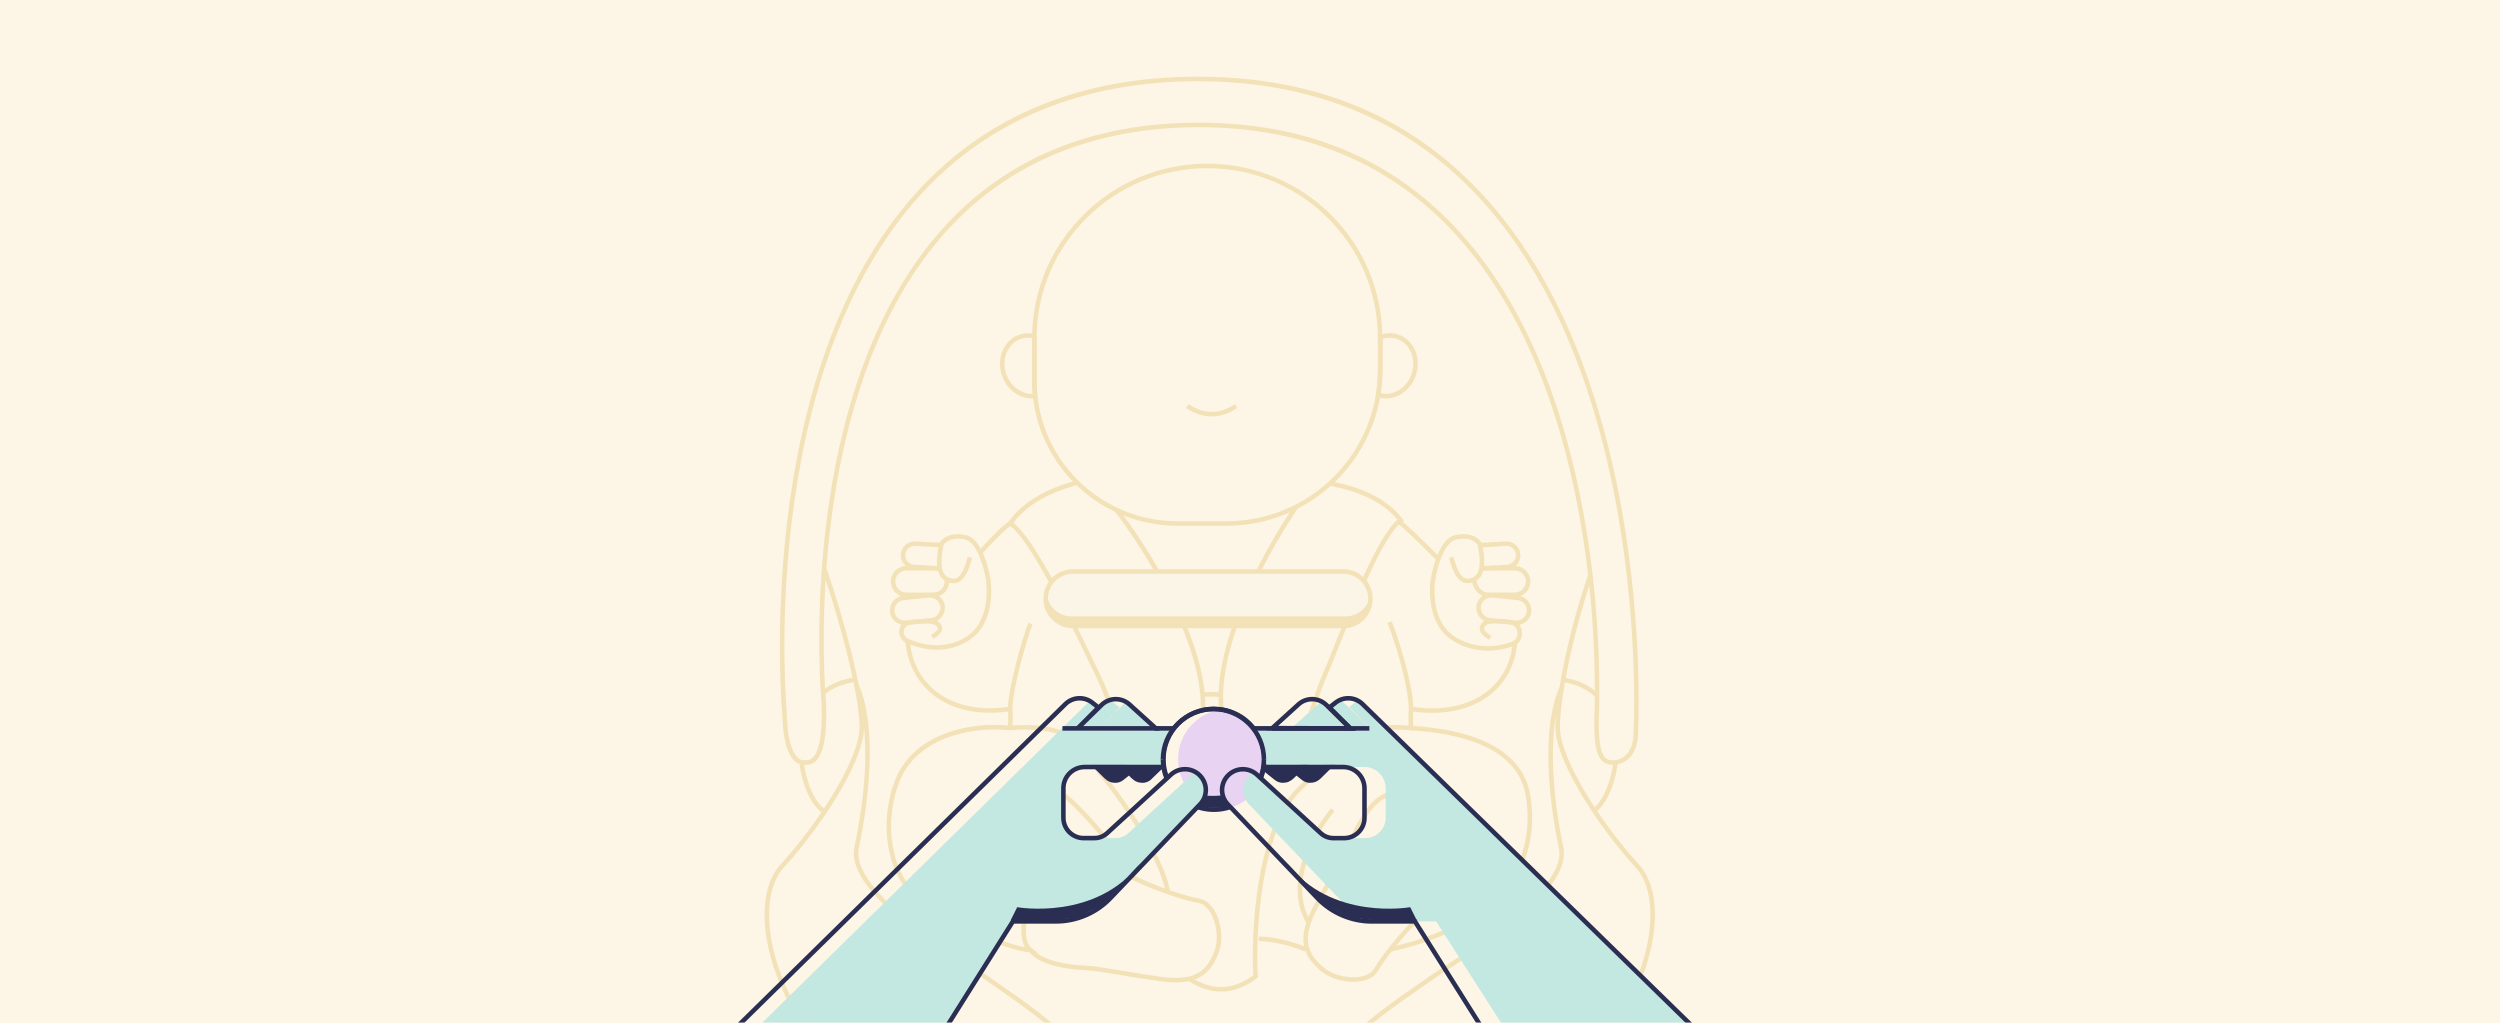 <svg width="1728" height="707" viewBox="0 0 1728 707" fill="none" xmlns="http://www.w3.org/2000/svg">
<rect width="1728" height="707" fill="#FDF6E6"/>
<mask id="mask0_1018_331" style="mask-type:alpha" maskUnits="userSpaceOnUse" x="0" y="0" width="1728" height="707">
<rect width="1728" height="707" fill="#FDF6E6"/>
</mask>
<g mask="url(#mask0_1018_331)">
<mask id="mask1_1018_331" style="mask-type:alpha" maskUnits="userSpaceOnUse" x="0" y="6" width="1728" height="718">
<rect y="6" width="1728" height="718" fill="#FDF6E6"/>
</mask>
<g mask="url(#mask1_1018_331)">
</g>
<g clip-path="url(#clip0_1018_331)">
<path d="M812.588 679.056C809.139 679.056 805.331 678.753 801.13 678.153C789.649 676.515 780.275 674.949 772.748 673.687C763.166 672.083 756.24 670.927 751.421 670.703C731.262 669.755 717.827 665.553 711.457 658.221C695.112 657.071 656.255 639.288 634.923 623.109C613.326 606.728 606.4 569.406 619.162 538.148C624.773 524.416 636.192 513.785 652.177 507.412C665.95 501.92 682.362 499.873 698.393 501.64L698.044 504.776C669.55 501.634 633.62 511.103 622.088 539.338C609.844 569.339 616.32 605.034 636.838 620.596C654.576 634.054 690.355 651.691 708.458 654.687C706.003 650.44 705.301 643.748 706.537 635.524C707.795 627.176 710.969 618.245 715.249 611.031C720.203 602.667 726.258 597.046 732.756 594.78C754.954 587.038 767.682 595.262 777.915 601.865C788.672 608.81 817.188 619.149 828.405 620.916C832.82 621.611 836.695 624.618 839.611 629.605C844.402 637.812 845.615 649.823 842.492 658.165C840.335 663.926 836.943 671.062 829.804 675.168C825.288 677.766 819.688 679.045 812.594 679.045L812.588 679.056ZM716.254 658.434C721.405 662.507 731.566 666.613 751.567 667.556C756.577 667.786 763.576 668.958 773.265 670.579C780.78 671.836 790.132 673.401 801.574 675.034C826.361 678.573 834.258 671.124 839.521 657.071C842.295 649.66 841.155 638.542 836.87 631.204C835.185 628.315 832.258 624.725 827.9 624.04C816.419 622.228 787.206 611.637 776.185 604.524C766.03 597.966 754.521 590.539 733.784 597.764C721.191 602.156 711.952 620.742 709.649 636C708.216 645.487 709.536 652.746 713.17 655.422L717.327 658.479L716.248 658.434H716.254Z" fill="#F3E2B8"/>
<path d="M1114.93 528.668C1114.65 528.668 1114.38 528.662 1114.11 528.645C1104.79 528.146 1101.61 519.759 1101.96 496.596L1102 494.117L1102.08 494.156C1102.5 482.819 1103.65 432.448 1094.16 371.481C1087.87 330.955 1078.18 293.745 1065.37 260.889C1049.39 219.875 1028.48 185.566 1003.22 158.908C958.591 111.819 899.828 87.944 828.562 87.944C757.295 87.944 697.752 111.903 654.761 159.16C631.035 185.24 611.865 218.63 597.784 258.398C586.499 290.262 578.439 326.271 573.833 365.416C565.976 432.128 570.946 485.517 570.997 486.05V486.145C571.783 507.552 569.492 520.556 563.998 525.908C560.898 528.926 557.595 528.724 555.82 528.617C555.584 528.6 555.371 528.589 555.191 528.589C552.001 528.589 541.537 526.171 540.812 495.071C540.61 492.894 535.381 434.423 543.941 361.635C549.046 318.26 557.977 278.352 570.486 243.01C586.146 198.771 607.489 161.606 633.928 132.542C681.94 79.759 747.168 53 827.815 53C908.461 53 972.79 79.647 1022.59 132.205C1050.72 161.881 1073.98 200.05 1091.74 245.641C1105.93 282.066 1116.66 323.292 1123.63 368.176C1135.49 444.565 1132.3 505.926 1132.26 506.537C1132.27 516.135 1128.79 521.465 1125.87 524.236C1122.86 527.08 1118.91 528.668 1114.92 528.668H1114.93ZM1105.11 497.124C1104.77 522.845 1109.26 525.229 1114.28 525.498C1117.68 525.678 1121.11 524.393 1123.7 521.947C1127.25 518.593 1129.12 513.23 1129.11 506.453C1129.15 505.757 1132.33 444.666 1120.51 368.592C1113.57 323.943 1102.9 282.952 1088.79 246.746C1071.18 201.554 1048.13 163.743 1020.3 134.37C971.116 82.468 906.354 56.153 827.815 56.153C749.275 56.153 683.653 82.564 636.276 134.645C610.129 163.39 588.999 200.185 573.48 244.009C561.044 279.121 552.169 318.793 547.086 361.922C538.431 435.416 543.901 494.235 543.958 494.818V494.93C544.514 519.002 551.276 525.425 555.186 525.425C555.422 525.425 555.697 525.442 556.006 525.459C557.556 525.554 559.685 525.683 561.785 523.641C565.049 520.461 568.75 511.401 567.84 486.297C567.661 484.389 562.898 431.259 570.682 365.114C575.316 325.727 583.427 289.482 594.79 257.383C609.012 217.199 628.401 183.44 652.418 157.04C696.033 109.093 755.296 84.78 828.562 84.78C901.827 84.78 960.27 108.992 1005.51 156.737C1031.06 183.698 1052.2 218.366 1068.33 259.778C1081.21 292.859 1090.96 330.305 1097.29 371.06C1108.06 440.425 1105.16 496.153 1105.12 496.709L1105.1 497.118L1105.11 497.124Z" fill="#F3E2B8"/>
<path d="M847.727 363.425H813.796C788.823 363.425 764.885 354.219 746.388 337.502C728.021 320.908 716.485 298.289 713.901 273.814C713.53 270.291 713.345 266.712 713.345 263.177V234.006C713.345 233.44 713.345 232.879 713.362 232.312C713.783 200.409 726.567 170.453 749.354 147.997C772.164 125.513 802.382 113.132 834.449 113.132C866.515 113.132 897.217 125.703 920.094 148.535C942.567 170.991 955.137 200.768 955.531 232.441H955.553L955.564 234.018V255.817C955.564 261.691 955.087 267.536 954.149 273.197C950.105 298.115 937.242 320.959 917.932 337.496C898.413 354.214 873.486 363.425 847.727 363.425ZM834.449 116.29C803.219 116.29 773.787 128.351 751.573 150.246C729.381 172.119 716.928 201.296 716.518 232.391C716.501 232.952 716.501 233.485 716.501 234.012V263.183C716.501 266.605 716.681 270.072 717.041 273.488C719.546 297.19 730.718 319.091 748.506 335.168C766.424 351.358 789.61 360.278 813.796 360.278H847.727C872.727 360.278 896.93 351.341 915.876 335.112C934.619 319.057 947.105 296.887 951.031 272.692C951.941 267.2 952.408 261.528 952.408 255.823L952.396 234.023C952.396 233.76 952.396 233.479 952.38 233.215C952.155 202.047 939.893 172.798 917.859 150.774C895.582 128.536 865.959 116.29 834.449 116.29Z" fill="#F3E2B8"/>
<path d="M958.002 275.407C956.047 275.407 954.098 275.104 952.205 274.481L952.121 274.453C952.076 274.442 951.93 274.386 951.762 274.285L950.857 273.73L951.032 272.686C951.941 267.2 952.402 261.528 952.402 255.823V234.023C952.402 233.76 952.402 233.479 952.385 233.21L952.318 232.065L953.385 231.65C957.648 229.979 962.125 229.816 966.332 231.179C971.572 232.879 975.746 236.75 978.082 242.079C980.391 247.347 980.632 253.416 978.756 259.172L978.363 260.26C976.386 265.517 972.78 269.864 968.124 272.58C964.911 274.453 961.439 275.407 957.991 275.407H958.002ZM954.368 271.822C958.401 272.793 962.681 272.114 966.545 269.859C970.848 267.351 974.122 263.206 975.757 258.196L975.942 257.624C977.38 252.777 977.122 247.728 975.195 243.347C973.224 238.853 969.73 235.594 965.36 234.18C962.192 233.154 958.822 233.171 955.559 234.225V255.829C955.559 261.225 955.154 266.605 954.362 271.828L954.368 271.822Z" fill="#F3E2B8"/>
<path d="M713.109 275.396C704.043 275.396 695.596 268.922 692.416 259.172C690.54 253.411 690.782 247.341 693.096 242.073C695.438 236.744 699.617 232.868 704.863 231.173C708.217 230.085 711.839 229.973 715.333 230.848L716.569 231.157L716.529 232.43C716.513 232.957 716.513 233.49 716.513 234.023V263.194C716.513 266.611 716.692 270.078 717.052 273.5L717.209 275.02L715.693 275.227C714.828 275.345 713.968 275.407 713.109 275.407V275.396ZM710.637 233.417C709.003 233.417 707.385 233.67 705.841 234.169C701.46 235.588 697.966 238.842 695.989 243.336C693.989 247.891 693.787 253.164 695.421 258.19C698.202 266.712 705.902 272.462 713.755 272.221C713.485 269.208 713.35 266.179 713.35 263.183V234.012C713.35 233.889 713.35 233.765 713.35 233.642C712.446 233.485 711.536 233.412 710.637 233.412V233.417Z" fill="#F3E2B8"/>
<path d="M837.527 287.849C831.607 287.849 825.686 285.897 819.806 281.993L821.552 279.367C832.303 286.503 842.75 286.503 853.501 279.367L855.248 281.993C849.367 285.897 843.447 287.849 837.527 287.849Z" fill="#F3E2B8"/>
<path d="M804.236 529.498C798.197 529.229 792.07 526.817 787.846 523.047C775.174 511.721 769.788 497.758 764.575 484.255C762.34 478.46 760.228 472.99 757.571 467.683C756.392 465.327 754.617 461.614 752.37 456.918C740.069 431.197 711.26 370.953 697.449 363.234L695.943 362.393L696.915 360.968C709.019 343.23 731.722 335.269 744.181 332.1L744.961 335.157C733.25 338.136 712.187 345.468 700.454 361.433C715.473 372.451 742.17 428.274 755.218 455.561C757.459 460.245 759.228 463.947 760.396 466.275C763.12 471.717 765.362 477.512 767.524 483.122C772.602 496.277 777.853 509.881 789.952 520.696C793.648 523.995 799.04 526.11 804.376 526.345L804.236 529.492V529.498Z" fill="#F3E2B8"/>
<path d="M833.01 492.097L829.859 491.923C830.932 472.581 824.13 447.028 810.178 418.037C795.125 386.745 777.269 362.236 770.293 353.153L772.798 351.235C779.836 360.396 797.843 385.118 813.026 416.673C827.405 446.562 834.128 471.941 833.01 492.097Z" fill="#F3E2B8"/>
<path d="M874.154 530.317L873.767 527.187C878.766 526.575 883.748 524.281 887.084 521.055C898.745 509.763 903.446 495.963 908.001 482.617C909.939 476.928 911.944 471.049 914.449 465.507C915.988 462.113 918.465 455.88 921.605 447.987C933.316 418.569 952.638 370.022 965.95 359.335C952.795 342.927 928.828 337.44 918.954 335.825L919.465 332.711C929.968 334.428 955.868 340.397 969.466 358.724L970.494 360.11L969.022 361.007C956.592 368.608 935.737 420.999 924.537 449.149C921.38 457.075 918.886 463.341 917.319 466.803C914.876 472.205 912.983 477.753 910.984 483.627C906.31 497.326 901.48 511.496 889.275 523.316C885.461 527.002 879.805 529.616 874.149 530.311L874.154 530.317Z" fill="#F3E2B8"/>
<path d="M842.655 490.521C840.711 470.157 846.131 444.7 858.769 414.856C871.508 384.77 887.758 359.571 894.155 350.13L896.767 351.897C890.426 361.26 874.311 386.257 861.673 416.084C849.243 445.441 843.896 470.382 845.794 490.218L842.649 490.515L842.655 490.521Z" fill="#F3E2B8"/>
<mask id="mask2_1018_331" style="mask-type:luminance" maskUnits="userSpaceOnUse" x="720" y="392" width="230" height="44">
<path d="M949.565 392.663H720.438V435.006H949.565V392.663Z" fill="white"/>
</mask>
<g mask="url(#mask2_1018_331)">
<path d="M928.373 394.991H741.631C731.212 394.991 722.77 403.429 722.77 413.835C722.77 424.241 731.217 432.678 741.631 432.678H928.373C938.792 432.678 947.234 424.241 947.234 413.835C947.234 403.429 938.787 394.991 928.373 394.991Z" fill="#FBF5E7"/>
<path d="M928.379 434.26H741.631C730.358 434.26 721.191 425.099 721.191 413.835C721.191 402.57 730.364 393.409 741.631 393.409H928.379C939.652 393.409 948.818 402.57 948.818 413.835C948.818 425.099 939.646 434.26 928.379 434.26ZM741.631 396.568C732.099 396.568 724.348 404.315 724.348 413.835C724.348 423.355 732.099 431.102 741.631 431.102H928.379C937.911 431.102 945.662 423.355 945.662 413.835C945.662 404.315 937.911 396.568 928.379 396.568H741.631Z" fill="#F3E2B8"/>
<path d="M930.131 426.014H740.58C732.346 426.014 725.482 420.208 723.859 412.472C723.617 413.616 723.488 414.783 723.488 416.006V416.735C723.488 426.171 731.138 433.811 740.58 433.811H930.12C939.567 433.811 947.212 426.171 947.212 416.735V416.006C947.212 414.794 947.077 413.61 946.841 412.472C945.218 420.208 938.343 426.014 930.12 426.014H930.131Z" fill="#F3E2B8"/>
</g>
<path d="M647.526 449.093C635.517 449.093 626.244 444.279 625.637 443.96C622.638 442.361 620.959 438.619 621.65 435.062C622.369 431.36 625.413 428.875 629.794 428.404C637.489 427.579 643.409 427.607 646.038 428.476C647.841 429.071 650.975 430.872 651.273 433.828C651.542 436.51 649.52 439.057 645.077 441.603L643.505 438.871C647.858 436.375 648.189 434.737 648.133 434.148C648.004 432.869 645.959 431.775 645.049 431.472C643.443 430.939 638.573 430.636 630.137 431.545C627.12 431.87 625.211 433.329 624.756 435.668C624.329 437.867 625.351 440.235 627.132 441.183C628.025 441.659 649.267 452.683 668.662 439.556C685.973 427.843 681.446 400.663 681.396 400.388C680.306 393.466 675.661 375.121 667.303 373.029C660.501 371.329 656.373 373.147 654.519 374.387C652.817 375.52 652.16 376.709 652.115 377.018C652.081 377.242 652.014 377.612 651.919 378.106C649.644 389.887 650.773 396.921 655.266 399.002C657.642 400.102 659.569 400.287 661.169 399.552C664.843 397.869 667.179 391.137 668.977 384.77L672.016 385.629C669.595 394.195 667.05 400.326 662.484 402.419C660.029 403.546 657.153 403.361 653.935 401.863C644.926 397.69 647.852 382.504 648.818 377.511C648.902 377.085 648.964 376.759 648.992 376.569C649.217 375.02 650.649 373.186 652.739 371.789C655.03 370.252 660.063 367.975 668.073 369.977C680.166 372.995 684.344 398.778 684.513 399.878C684.558 400.147 685.782 407.254 684.715 416.017C683.283 427.775 678.346 436.818 670.437 442.17C662.664 447.432 654.626 449.109 647.537 449.109L647.526 449.093Z" fill="#F3E2B8"/>
<path d="M625.307 432.089C620.111 432.089 615.651 428.145 615.123 422.883C614.854 420.168 615.657 417.509 617.393 415.394C619.128 413.285 621.577 411.972 624.301 411.703L641.899 409.958C647.51 409.392 652.543 413.504 653.104 419.114C653.66 424.718 649.543 429.733 643.926 430.294L626.329 432.039C625.986 432.072 625.644 432.089 625.307 432.089ZM642.921 413.061C642.685 413.061 642.449 413.072 642.213 413.094L624.616 414.839C622.734 415.024 621.038 415.933 619.836 417.391C618.639 418.85 618.078 420.69 618.269 422.569C618.656 426.446 622.122 429.295 626.02 428.903L643.617 427.158C647.504 426.771 650.352 423.304 649.964 419.428C649.599 415.787 646.516 413.061 642.921 413.061Z" fill="#F3E2B8"/>
<path d="M645.279 412.696H626.48C620.537 412.696 615.701 407.866 615.701 401.936C615.701 396.007 620.537 391.177 626.48 391.177H645.279C645.684 391.177 646.043 391.177 646.38 391.166C647.784 391.143 648.902 391.132 650.43 391.569L649.559 394.599C648.481 394.29 647.751 394.301 646.425 394.318C646.077 394.318 645.701 394.329 645.279 394.329H626.48C622.278 394.329 618.858 397.74 618.858 401.936C618.858 406.133 622.278 409.543 626.48 409.543H645.279C649.481 409.543 652.901 406.133 652.901 401.936V401.14H656.058V401.936C656.058 407.872 651.222 412.696 645.279 412.696Z" fill="#F3E2B8"/>
<path d="M649.2 394.487L631.687 393.454C629.115 393.303 626.756 392.164 625.042 390.24C623.329 388.316 622.47 385.847 622.622 383.278C622.773 380.709 623.919 378.353 625.846 376.642C627.772 374.936 630.249 374.078 632.816 374.224L650.627 375.2L650.453 378.347L632.636 377.371C630.895 377.281 629.233 377.848 627.941 378.998C626.643 380.148 625.874 381.73 625.773 383.458C625.672 385.185 626.25 386.846 627.402 388.142C628.553 389.438 630.143 390.206 631.873 390.307L649.386 391.339L649.2 394.487Z" fill="#F3E2B8"/>
<path d="M993.028 387.514C978.936 373.113 969.376 364.121 965.394 361.495L967.135 358.864C971.364 361.652 980.834 370.549 995.286 385.314L993.028 387.519V387.514Z" fill="#F3E2B8"/>
<path d="M939.831 508.304L939.101 507.53C936.899 505.196 925.705 500.204 905.642 494.324L906.529 491.301C913.196 493.253 934.534 499.766 940.595 504.641C952.767 500.254 968.308 501.034 973.628 501.466C973.521 498.947 973.397 494.257 973.723 489.876L973.852 488.17L975.543 488.434C996.471 491.716 1015.09 487.952 1027.96 477.837C1038.32 469.703 1044.4 458.035 1045.55 444.094L1048.69 444.352C1047.47 459.19 1040.97 471.627 1029.91 480.317C1016.7 490.701 997.875 494.756 976.762 491.806C976.492 497.371 976.863 503.042 976.868 503.104L976.998 504.994L975.116 504.776C974.914 504.753 954.766 502.509 940.814 507.923L939.82 508.31L939.831 508.304Z" fill="#F3E2B8"/>
<path d="M843.144 481.742C840.858 481.579 838.701 481.484 836.729 481.456C835.123 481.472 833.337 481.545 831.304 481.674L831.096 478.527C833.191 478.393 835.033 478.314 836.735 478.297C838.802 478.325 841.021 478.421 843.363 478.589L843.138 481.736L843.144 481.742Z" fill="#F3E2B8"/>
<path d="M733.699 508.304L732.705 507.917C719.977 502.98 702.386 504.372 698.987 504.703C698.358 504.759 697.757 504.54 697.319 504.114C696.881 503.687 696.651 503.098 696.685 502.487C696.786 500.63 696.971 496.176 696.758 491.789C676.38 494.622 658.091 490.605 645.111 480.407C633.883 471.588 627.014 458.354 625.767 443.152L628.912 442.894C630.108 457.423 636.382 469.535 647.066 477.927C659.715 487.862 677.795 491.587 697.988 488.423L699.678 488.159L699.807 489.865C700.133 494.167 700.015 498.829 699.903 501.46C705.132 501.039 720.797 500.265 732.941 504.641C738.035 500.568 754.594 494.863 769.001 490.717L769.877 493.747C748.601 499.867 736.749 505.084 734.441 507.536L733.711 508.31L733.699 508.304Z" fill="#F3E2B8"/>
<path d="M678.672 382.964L676.335 380.843C686.676 369.45 693.567 362.797 697.409 360.497L699.033 363.201C695.511 365.31 688.664 371.963 678.672 382.964Z" fill="#F3E2B8"/>
<path d="M1047.87 445.614L1046.39 442.832C1048.2 441.873 1049.24 438.905 1048.72 436.224C1048.42 434.653 1047.32 431.955 1043.38 431.534C1034.94 430.631 1030.07 430.934 1028.47 431.461C1027.77 431.691 1026.04 432.807 1025.9 434.182C1025.75 435.696 1027.5 437.587 1030.82 439.494L1029.25 442.226C1024.65 439.584 1022.47 436.773 1022.76 433.862C1023.06 430.973 1025.81 429.015 1027.48 428.46C1030.1 427.59 1036.02 427.568 1043.73 428.387C1048.01 428.847 1051.04 431.545 1051.83 435.612C1052.62 439.69 1050.92 443.982 1047.88 445.603L1047.87 445.614Z" fill="#F3E2B8"/>
<path d="M1028.35 449.743C1020.58 449.743 1011.61 447.914 1003.09 442.153C995.185 436.801 990.248 427.758 988.815 416C987.748 407.238 988.967 400.13 989.023 399.833C989.192 398.767 993.365 372.984 1005.46 369.96C1013.46 367.963 1018.5 370.241 1020.79 371.772C1022.88 373.175 1024.31 375.004 1024.54 376.552C1024.57 376.748 1024.63 377.068 1024.71 377.5C1025.67 382.493 1028.6 397.678 1019.59 401.852C1016.37 403.344 1013.5 403.53 1011.04 402.402C1006.48 400.31 1003.93 394.178 1001.51 385.612L1004.55 384.753C1006.35 391.115 1008.69 397.852 1012.36 399.535C1013.96 400.265 1015.89 400.091 1018.26 398.986C1022.76 396.904 1023.89 389.875 1021.61 378.089C1021.52 377.595 1021.44 377.219 1021.42 377.001C1021.37 376.698 1020.71 375.503 1018.99 374.37C1017.14 373.136 1013.01 371.324 1006.22 373.018C997.864 375.105 993.219 393.454 992.135 400.349C992.084 400.652 987.552 427.826 1004.86 439.539C1022 451.134 1041.06 445.659 1046.39 442.826L1047.88 445.609C1044.78 447.258 1037.38 449.738 1028.34 449.738L1028.35 449.743Z" fill="#F3E2B8"/>
<path d="M1048.26 432.078C1047.92 432.078 1047.58 432.061 1047.24 432.027L1029.64 430.283C1026.91 430.014 1024.47 428.701 1022.73 426.592C1020.99 424.482 1020.19 421.823 1020.46 419.102C1021.02 413.493 1026.04 409.386 1031.67 409.947L1049.26 411.692C1051.99 411.961 1054.44 413.274 1056.17 415.383C1057.91 417.492 1058.71 420.151 1058.44 422.872C1057.92 428.134 1053.45 432.078 1048.26 432.078H1048.26ZM1030.64 413.049C1027.05 413.049 1023.97 415.776 1023.6 419.417C1023.41 421.296 1023.97 423.13 1025.17 424.589C1026.36 426.047 1028.07 426.956 1029.95 427.141L1047.54 428.886C1051.43 429.267 1054.91 426.434 1055.3 422.558C1055.48 420.679 1054.93 418.844 1053.73 417.38C1052.53 415.922 1050.83 415.013 1048.95 414.828L1031.35 413.083C1031.12 413.061 1030.88 413.049 1030.64 413.049Z" fill="#F3E2B8"/>
<path d="M1047.04 412.696H1028.24C1022.69 412.696 1018.27 407.288 1017.48 402.054H1017.46L1017.44 401.852C1017.38 401.37 1017.35 400.893 1017.35 400.422L1020.5 400.31L1020.59 401.577C1021.15 405.426 1024.35 409.543 1028.23 409.543H1047.03C1051.23 409.543 1054.66 406.133 1054.66 401.936C1054.66 397.74 1051.23 394.329 1047.03 394.329H1024.33V391.177H1047.03C1052.98 391.177 1057.81 396.001 1057.81 401.936C1057.81 407.872 1052.98 412.696 1047.03 412.696H1047.04Z" fill="#F3E2B8"/>
<path d="M1025.38 394.425L1025.2 391.278L1041.66 390.307C1043.39 390.206 1044.98 389.438 1046.13 388.142C1047.28 386.846 1047.86 385.185 1047.76 383.458C1047.55 379.89 1044.47 377.163 1040.9 377.371L1024.44 378.341L1024.25 375.194L1040.71 374.224C1046.03 373.904 1050.6 377.971 1050.91 383.273C1051.06 385.836 1050.2 388.31 1048.49 390.234C1046.78 392.158 1044.42 393.303 1041.84 393.449L1025.38 394.419V394.425Z" fill="#F3E2B8"/>
<path d="M699.796 489.983H696.64C696.64 476.418 706.677 440.768 710.772 430.434L713.709 431.596C709.676 441.766 699.796 476.76 699.796 489.983Z" fill="#F3E2B8"/>
<path d="M976.88 490.022L973.723 489.971C973.875 480.923 968.337 453.945 958.968 430.558L961.9 429.385C968.314 445.396 977.116 476.21 976.88 490.022Z" fill="#F3E2B8"/>
<path d="M844.03 685.367C836.448 685.367 828.792 682.854 821.103 677.822L822.832 675.185C837.756 684.957 851.967 684.615 866.25 674.136C865.397 659.708 865.897 634.503 870.059 609.494C873.586 588.323 881.068 559.87 896.688 544.544C924.469 517.28 939.095 505.353 939.235 505.236L941.224 507.681C941.078 507.799 926.547 519.647 898.895 546.787C887.016 558.445 878.119 580.306 873.17 610.005C868.963 635.249 868.537 660.678 869.452 674.781L869.508 675.628L868.829 676.139C860.695 682.287 852.405 685.361 844.025 685.361L844.03 685.367Z" fill="#F3E2B8"/>
<path d="M805.584 615.94C799.135 583.919 753.072 521.695 732.396 507.754L734.16 505.14C744.214 511.917 761.233 531.024 776.505 552.678C793.901 577.344 805.628 600.176 808.673 615.317L805.578 615.94H805.584Z" fill="#F3E2B8"/>
<path d="M939.101 507.53C936.899 505.196 925.705 500.204 905.642 494.325L906.529 491.301C913.533 493.354 936.753 500.439 941.398 505.37L939.101 507.53Z" fill="#F3E2B8"/>
<path d="M735.329 507.541L733.031 505.381C736.727 501.455 753.757 495.194 768.99 490.729L769.878 493.752C750.533 499.424 737.643 505.09 735.329 507.541Z" fill="#F3E2B8"/>
<path d="M960.692 657.778L960.175 654.664C960.478 654.614 991.045 649.374 1018.19 632.034C1046.99 613.634 1059.95 584.704 1054.68 550.569C1049.38 516.321 1008.54 506.767 975.205 504.787L975.391 501.64C1009.88 503.693 1052.17 513.762 1057.8 550.092C1063.27 585.54 1049.81 615.586 1019.88 634.699C992.179 652.398 961 657.733 960.686 657.783L960.692 657.778Z" fill="#F3E2B8"/>
<path d="M935.293 678.658C927.182 678.658 918.426 675.819 912.915 671.129C908.231 667.141 902.67 661.52 901.238 653.419C899.896 645.807 902.12 636.937 908.237 625.51C913.724 615.267 918.414 606.987 922.183 600.339C926.946 591.935 930.389 585.866 932.243 581.439C940.157 562.54 948.863 551.309 958.12 548.05C962.973 544.97 971.207 546.17 980.75 551.365C988.175 555.404 995.483 561.429 1000.81 567.903C1006.98 575.409 1010.19 582.999 1010.1 589.865C1009.81 613.342 997.713 622.47 987.995 629.796C977.795 637.493 958.305 660.717 952.795 670.647C950.638 674.546 946.493 677.148 940.814 678.181C939.039 678.5 937.186 678.658 935.293 678.658ZM958.816 549.424L959.338 550.967C951.02 553.783 942.657 564.739 935.158 582.651C933.232 587.251 929.749 593.394 924.93 601.893C921.167 608.529 916.488 616.787 911.023 626.997C899.222 649.049 903.53 658.995 914.966 668.728C921.004 673.867 931.878 676.599 940.258 675.079C943.544 674.484 947.914 672.964 950.043 669.121C955.688 658.956 975.65 635.17 986.103 627.283C995.747 620.007 1006.68 611.76 1006.96 589.826C1007.13 576.525 992.809 561.513 979.25 554.136C970.791 549.536 963.489 548.28 959.72 550.776L958.822 549.424H958.816Z" fill="#F3E2B8"/>
<path d="M903.221 638.452C895.801 626.183 894.891 610.566 900.592 593.287C906.439 575.571 916.892 562.287 919.959 558.641L922.38 560.666C909.809 575.628 890.19 610.801 905.928 636.819L903.226 638.452H903.221Z" fill="#F3E2B8"/>
<path d="M901.806 657.66C901.654 657.593 886.438 650.889 869.986 650.423L870.076 647.271C887.174 647.747 902.452 654.49 903.097 654.777L901.811 657.654L901.806 657.66Z" fill="#F3E2B8"/>
<path d="M781.038 606.829C777.017 596.059 748.596 561.783 734.958 551.259L736.89 548.762C751.14 559.757 779.758 594.359 783.998 605.724L781.038 606.824V606.829Z" fill="#F3E2B8"/>
<path d="M832.426 847.44C731.402 847.44 652.553 791.219 594.779 750.031C551.338 719.059 532.208 672.857 529.023 642.704C526.961 623.188 530.663 607.166 539.436 597.584C565.734 568.879 594.116 524.404 594.116 502.61C594.116 480.816 580.731 429.705 568.133 393.28L571.115 392.248C583.792 428.914 597.267 480.053 597.267 502.61C597.267 516.534 587.196 536.14 578.743 550.142C568.554 567.022 554.725 585.551 541.756 599.716C533.601 608.625 530.191 623.771 532.151 642.379C535.263 671.881 554.012 717.113 596.599 747.473C625.278 767.921 660.967 793.362 701.15 812.581C747.028 834.521 791.182 844.871 836.162 844.271C881.163 844.893 925.334 834.521 971.212 812.581C1011.4 793.362 1047.08 767.921 1075.76 747.479C1118.34 717.118 1137.09 671.892 1140.21 642.384C1142.17 623.777 1138.76 608.625 1130.6 599.722C1117.63 585.557 1103.8 567.022 1093.61 550.148C1085.17 536.151 1075.09 516.539 1075.09 502.621C1075.09 483.066 1083.58 438.282 1097.77 397.19L1100.75 398.223C1086.66 439 1078.24 483.329 1078.24 502.627C1078.24 524.41 1106.62 568.885 1132.92 597.601C1141.69 607.183 1145.39 623.204 1143.33 642.721C1140.15 672.874 1121.02 719.076 1077.58 750.048C1019.81 791.23 940.943 847.451 839.874 847.457C838.633 847.457 837.397 847.446 836.145 847.429C834.898 847.446 833.634 847.457 832.393 847.457L832.426 847.44Z" fill="#F3E2B8"/>
<path d="M698.415 814.449L698.016 811.324C711.423 809.608 726.162 803.05 737.44 793.777C750.365 783.152 757.537 769.918 757.644 756.511C757.852 730.296 712.108 698.746 690.124 683.589C687.131 681.524 684.541 679.74 682.637 678.355C680.312 676.666 676.447 674.147 671.549 670.961C643.258 652.544 584.393 614.223 590.549 585.45C602.463 529.801 598.413 491.716 590.656 474.628L593.532 473.327C605.681 500.08 601.553 549.132 593.639 586.112C587.932 612.765 647.734 651.697 673.274 668.319C678.205 671.527 682.103 674.069 684.496 675.808C686.372 677.171 688.945 678.944 691.922 680.997C714.35 696.463 761.025 728.652 760.806 756.539C760.694 770.894 753.111 784.986 739.451 796.217C727.734 805.849 712.395 812.67 698.42 814.454L698.415 814.449Z" fill="#F3E2B8"/>
<path d="M972.718 814.46C958.737 812.671 943.398 805.855 931.681 796.223C918.021 784.997 910.439 770.9 910.332 756.544C910.118 728.635 956.811 696.441 979.25 680.974C982.21 678.932 984.771 677.171 986.636 675.813C989.029 674.074 992.927 671.539 997.859 668.324C1023.4 651.702 1083.2 612.77 1077.49 586.118C1069.74 549.901 1065.81 501.628 1078.02 474.763L1080.89 476.065C1069.01 502.234 1072.94 549.733 1080.58 585.462C1086.74 614.234 1027.87 652.555 999.583 670.972C994.685 674.158 990.821 676.677 988.495 678.366C986.597 679.746 984.024 681.519 981.042 683.572C959.046 698.735 913.286 730.285 913.483 756.522C913.584 769.935 920.757 783.168 933.681 793.793C944.959 803.061 959.698 809.619 973.111 811.335L972.712 814.46H972.718Z" fill="#F3E2B8"/>
<path d="M569.885 480.199L567.863 477.776C574.047 472.637 581.844 469.422 591.044 468.228L591.448 471.352C582.855 472.469 575.598 475.442 569.885 480.193V480.199Z" fill="#F3E2B8"/>
<path d="M569.172 562.349C561.174 557.637 554.456 543.45 552.451 527.047L555.585 526.665C557.45 541.901 563.696 555.455 570.779 559.634L569.172 562.349Z" fill="#F3E2B8"/>
<path d="M1103.08 482.241C1097.06 476.278 1089.05 472.614 1079.26 471.352L1079.67 468.228C1090.15 469.58 1098.78 473.54 1105.3 480.003L1103.08 482.241H1103.08Z" fill="#F3E2B8"/>
<path d="M1101.54 562.349L1099.93 559.634C1107.08 555.421 1113.34 541.744 1115.16 526.373L1118.29 526.744C1116.33 543.281 1109.6 557.592 1101.53 562.344L1101.54 562.349Z" fill="#F3E2B8"/>
<path d="M875.547 524.825C875.547 507.031 862.173 492.361 844.907 490.257C827.647 492.355 814.268 507.025 814.268 524.825C814.268 542.625 827.641 557.289 844.907 559.393C862.168 557.295 875.547 542.625 875.547 524.825Z" fill="#E8D3F2"/>
<mask id="mask3_1018_331" style="mask-type:luminance" maskUnits="userSpaceOnUse" x="826" y="549" width="25" height="10">
<path d="M850.372 549.43H826.883V558.815H850.372V549.43Z" fill="white"/>
</mask>
<g mask="url(#mask3_1018_331)">
<path d="M845.194 549.43C842.986 549.873 840.695 550.103 838.358 550.103C836.246 550.103 834.19 549.912 832.185 549.553C831.528 551.371 830.5 553.093 829.073 554.591L826.883 556.891C830.483 558.136 834.336 558.826 838.358 558.826C842.582 558.826 846.62 558.08 850.367 556.711L848.345 554.596C846.89 553.076 845.845 551.309 845.188 549.435H845.199L845.194 549.43Z" fill="#2B2E53"/>
</g>
<path d="M839.06 561.233C832.196 561.233 825.507 559.32 819.71 555.696L821.384 553.026C826.675 556.335 832.786 558.086 839.06 558.086C842.778 558.086 846.429 557.48 849.917 556.285L850.939 559.269C847.12 560.576 843.126 561.238 839.06 561.238V561.233Z" fill="#2B2E53"/>
<path d="M863.51 551.853L861.392 549.514C868.379 543.214 872.384 534.216 872.384 524.825C872.384 506.487 857.438 491.57 839.06 491.57C820.681 491.57 805.741 506.492 805.741 524.825C805.741 529.139 806.555 533.33 808.161 537.284L805.235 538.468C803.477 534.132 802.584 529.543 802.584 524.819C802.584 504.742 818.946 488.406 839.065 488.406C859.185 488.406 875.546 504.742 875.546 524.819C875.546 535.102 871.16 544.953 863.51 551.848V551.853Z" fill="#2B2E53"/>
<path d="M827.91 555.937C833.297 550.299 833.19 541.402 827.669 535.888C827.029 535.248 826.338 534.687 825.619 534.194C825.051 534.581 824.507 534.99 823.984 535.467L779.881 575.914C777.505 578.096 774.393 579.308 771.164 579.308H763.705C762.137 579.308 760.638 579.038 759.222 578.573C757.863 579.05 756.425 579.308 754.948 579.308H747.489C739.743 579.308 733.458 573.041 733.458 565.3V544.847C733.458 536.74 740.041 530.166 748.163 530.166H802.393L809.673 503.446H797.361L779.111 486.892C778.69 486.504 778.241 486.162 777.78 485.842C777.185 486.263 776.601 486.723 776.073 487.251L759.486 503.457L773.899 489.012L769.557 485.607C768.529 484.81 767.434 484.171 766.283 483.694C763.935 484.277 761.711 485.455 759.868 487.262L743.282 503.469L757.689 489.023L753.347 485.618C753.167 485.472 752.971 485.349 752.78 485.214C752.184 485.635 751.612 486.095 751.072 486.622L751.044 486.65L434.031 798.091L563.841 850.98L698.578 636.87H728.397C742.591 636.87 756.172 631.058 765.968 620.809L827.916 555.932H827.905L827.91 555.937Z" fill="#C2E8E1"/>
<path d="M989.944 535.231L965.107 510.963L940.163 486.594C939.623 486.072 939.045 485.607 938.455 485.186C938.264 485.321 938.079 485.444 937.888 485.59L933.546 488.99L947.953 503.435H867.251L876.047 530.154H943.061C951.183 530.154 957.766 536.729 957.766 544.835V565.289C957.766 573.019 951.486 579.296 943.735 579.296H936.276C934.81 579.296 933.372 579.038 932.001 578.562C930.597 579.038 929.097 579.296 927.519 579.296H920.06C916.83 579.296 913.719 578.085 911.343 575.902L867.239 535.456C866.717 534.979 866.172 534.569 865.605 534.182C864.886 534.676 864.195 535.231 863.555 535.882C858.034 541.396 857.932 550.294 863.313 555.932L925.261 620.809C935.057 631.069 948.633 636.87 962.832 636.87H992.64L1160.64 899.006L1290.99 826.476L989.944 535.226L989.933 535.237L989.944 535.231Z" fill="#C2E8E1"/>
<path d="M932.501 488.788L936.843 485.388C937.023 485.242 937.219 485.119 937.41 484.984C938.005 485.405 938.578 485.865 939.118 486.392L939.146 486.42L956.372 503.244H946.919L932.512 488.799L932.501 488.788Z" fill="#C2E8E1"/>
<path d="M916.303 488.788L920.645 485.388C921.672 484.591 922.768 483.952 923.919 483.475C926.267 484.059 928.486 485.237 930.334 487.037L946.92 503.244H930.721L916.314 488.799L916.303 488.788Z" fill="#C2E8E1"/>
<path d="M911.084 486.678C911.506 486.291 911.955 485.949 912.416 485.629C913.011 486.05 913.595 486.51 914.123 487.037L930.71 503.244H892.824L911.073 486.69L911.084 486.678Z" fill="#C2E8E1"/>
<path d="M805.399 524.909H802.242C802.242 504.832 818.604 488.496 838.723 488.496V491.649C820.351 491.649 805.404 506.571 805.404 524.904L805.399 524.909Z" fill="#2B2E53"/>
<path d="M804.966 538.732C803.163 534.362 802.247 529.711 802.247 524.909H805.404C805.404 529.296 806.241 533.543 807.886 537.531L804.966 538.732Z" fill="#2B2E53"/>
<path d="M875.198 524.909H872.041C872.041 506.571 857.095 491.654 838.717 491.654V488.502C858.831 488.502 875.198 504.837 875.198 524.915V524.909Z" fill="#2B2E53"/>
<path d="M872.474 538.732L869.554 537.531C871.199 533.543 872.036 529.296 872.036 524.909H875.193C875.193 529.711 874.277 534.362 872.474 538.732Z" fill="#2B2E53"/>
<path d="M560.477 861.74L557.804 860.062L699.246 635.288H729.948C743.642 635.288 756.92 629.611 766.378 619.715L828.326 554.843C833.162 549.783 833.067 541.946 828.107 536.998C823.243 532.146 815.464 531.983 810.392 536.622L766.289 577.069C763.615 579.526 760.138 580.878 756.499 580.878H749.039C740.434 580.878 733.43 573.889 733.43 565.294V544.841C733.43 535.876 740.738 528.584 749.713 528.584H803.944V531.736H749.713C742.473 531.736 736.587 537.615 736.587 544.841V565.294C736.587 572.15 742.176 577.726 749.039 577.726H756.499C759.346 577.726 762.065 576.665 764.154 574.747L808.257 534.3C814.576 528.516 824.277 528.718 830.337 534.766C836.516 540.936 836.634 550.709 830.607 557.02L768.659 621.892C758.61 632.41 744.495 638.441 729.942 638.441H700.988L560.472 861.74H560.477Z" fill="#2B2E53"/>
<path d="M425.213 794.714L423 792.464L735.295 485.517C740.9 480.031 749.736 479.548 755.881 484.367L759.346 487.082L760.323 486.123C766.227 480.35 775.635 480.182 781.74 485.725L799.54 501.87H811.245V505.022H798.321L779.617 488.058C774.747 483.632 767.243 483.772 762.531 488.378L745.944 504.585L743.72 502.347L756.875 489.158L753.931 486.852C749.028 483.01 741.979 483.391 737.536 487.744L425.213 794.714Z" fill="#2B2E53"/>
<path d="M764.547 536.847C766.659 538.878 768.648 539.551 771.125 539.523C772.725 539.506 774.276 538.895 775.523 537.896L780.398 533.997C781.37 534.951 782.398 535.966 783.313 536.841C785.425 538.872 787.413 539.545 789.89 539.517C791.491 539.5 793.041 538.889 794.288 537.89L801.691 530.727L776.674 530.289H757.908C757.908 530.289 761.733 534.143 764.547 536.841V536.847Z" fill="#2B2E53"/>
<path d="M770.99 541.105C768.024 541.105 765.693 540.14 763.452 537.986C760.655 535.299 756.824 531.445 756.785 531.405L754.117 528.718H776.669L805.511 529.223L795.266 539.13C793.699 540.381 791.795 541.077 789.902 541.099C786.846 541.116 784.493 540.168 782.213 537.98C781.6 537.397 780.943 536.752 780.286 536.101L776.506 539.125C774.939 540.375 773.035 541.077 771.142 541.094C771.091 541.094 771.041 541.094 770.996 541.094L770.99 541.105ZM780.55 531.938L782.134 533.492C782.903 534.25 783.69 535.018 784.403 535.708C786.105 537.341 787.627 538.003 789.868 537.946C791.036 537.935 792.233 537.492 793.244 536.707L797.861 532.241L780.55 531.938ZM761.717 531.871C762.941 533.088 764.396 534.519 765.637 535.708C767.339 537.341 768.85 537.986 771.102 537.946C772.293 537.93 773.512 537.475 774.534 536.667L780.449 531.938L776.641 531.871H761.717Z" fill="#2B2E53"/>
<path d="M873.682 531.147L882.129 537.89C883.427 538.923 885.028 539.517 886.679 539.517C889.083 539.517 891.032 538.827 893.099 536.841C894.015 535.955 895.054 534.945 896.014 533.997L900.889 537.89C902.187 538.923 903.788 539.517 905.439 539.517C907.843 539.517 909.792 538.827 911.859 536.841C914.673 534.137 918.498 530.289 918.498 530.289L899.418 530.603L899.732 530.289L873.816 530.721C873.592 530.721 873.491 531.007 873.67 531.142V531.153L873.682 531.147Z" fill="#2B2E53"/>
<path d="M905.445 541.094C903.468 541.094 901.502 540.392 899.907 539.125L896.126 536.101C895.469 536.74 894.812 537.385 894.2 537.969C891.948 540.129 889.633 541.088 886.679 541.088C884.702 541.088 882.736 540.387 881.141 539.119L872.098 531.905V531.523C871.974 531.159 871.969 530.76 872.098 530.379C872.345 529.638 873.036 529.139 873.822 529.139L903.591 528.645L903.277 528.96L922.351 528.645L919.622 531.394C919.582 531.433 915.752 535.287 912.954 537.975C910.708 540.129 908.388 541.088 905.439 541.088L905.445 541.094ZM896.334 532.23L901.878 536.662C902.912 537.486 904.181 537.941 905.445 537.941C907.574 537.941 909.118 537.296 910.775 535.703C912 534.53 913.421 533.128 914.634 531.927L896.34 532.23H896.334ZM877.568 532.23L883.112 536.656C884.146 537.481 885.415 537.935 886.679 537.935C888.808 537.935 890.352 537.29 892.009 535.697C892.919 534.816 893.947 533.818 894.908 532.87L895.548 532.236L895.862 531.922L877.568 532.224V532.23ZM873.895 532.292H873.85C873.867 532.292 873.878 532.292 873.889 532.292H873.895Z" fill="#2B2E53"/>
<path d="M937.197 505.039L875.333 504.854L896.419 485.719C902.53 480.182 911.938 480.356 917.835 486.117L937.202 505.039H937.197ZM883.477 501.724L929.429 501.864L915.622 488.372C910.994 483.845 903.647 483.638 898.772 487.845L898.542 488.058L883.483 501.718L883.477 501.724Z" fill="#2B2E53"/>
<path d="M1219.79 760.454L990.4 536.364L940.618 487.733C936.164 483.385 929.115 483.004 924.222 486.841L921.279 489.152L937.119 505.028H866.212V501.875H929.513L916.533 488.861L922.279 484.361C928.418 479.548 937.253 480.031 942.831 485.478L1222 758.205L1219.8 760.46L1219.79 760.454Z" fill="#2B2E53"/>
<path d="M1117.65 861.756L977.138 638.458H948.2C933.636 638.458 919.527 632.427 909.484 621.909L847.536 557.037C841.515 550.72 841.633 540.948 847.805 534.783C853.866 528.73 863.566 528.528 869.885 534.317L913.988 574.764C916.078 576.688 918.796 577.743 921.638 577.743H929.098C935.967 577.743 941.55 572.166 941.55 565.311V544.858C941.55 537.632 935.658 531.753 928.424 531.753H873.626V528.6H928.424C937.405 528.6 944.712 535.893 944.712 544.858V565.311C944.712 573.905 937.708 580.895 929.103 580.895H921.644C918.01 580.895 914.533 579.543 911.86 577.086L867.756 536.639C862.684 531.994 854.905 532.163 850.041 537.015C845.087 541.957 844.991 549.8 849.822 554.86L911.77 619.732C921.217 629.628 934.495 635.305 948.2 635.305H978.885L1120.33 860.079L1117.65 861.756Z" fill="#2B2E53"/>
<path d="M801.461 501.875H734.368V505.028H801.461V501.875Z" fill="#2B2E53"/>
<path d="M946.499 501.875H879.395V505.028H946.499V501.875Z" fill="#2B2E53"/>
<path d="M889.325 596.294C920.015 636.876 974.734 627.036 974.734 627.036L979.25 636.085L957.822 636.864L933.007 634.261L914.522 624.483L889.325 596.283V596.294Z" fill="#2B2E53"/>
<path d="M788.492 596.294C757.801 636.876 703.082 627.036 703.082 627.036L698.566 636.085L719.995 636.864L744.815 634.261L763.3 624.483L788.497 596.283V596.294H788.492Z" fill="#2B2E53"/>
</g>
</g>
<defs>
<clipPath id="clip0_1018_331">
<rect width="868" height="846" fill="white" transform="translate(423 53)"/>
</clipPath>
</defs>
</svg>
